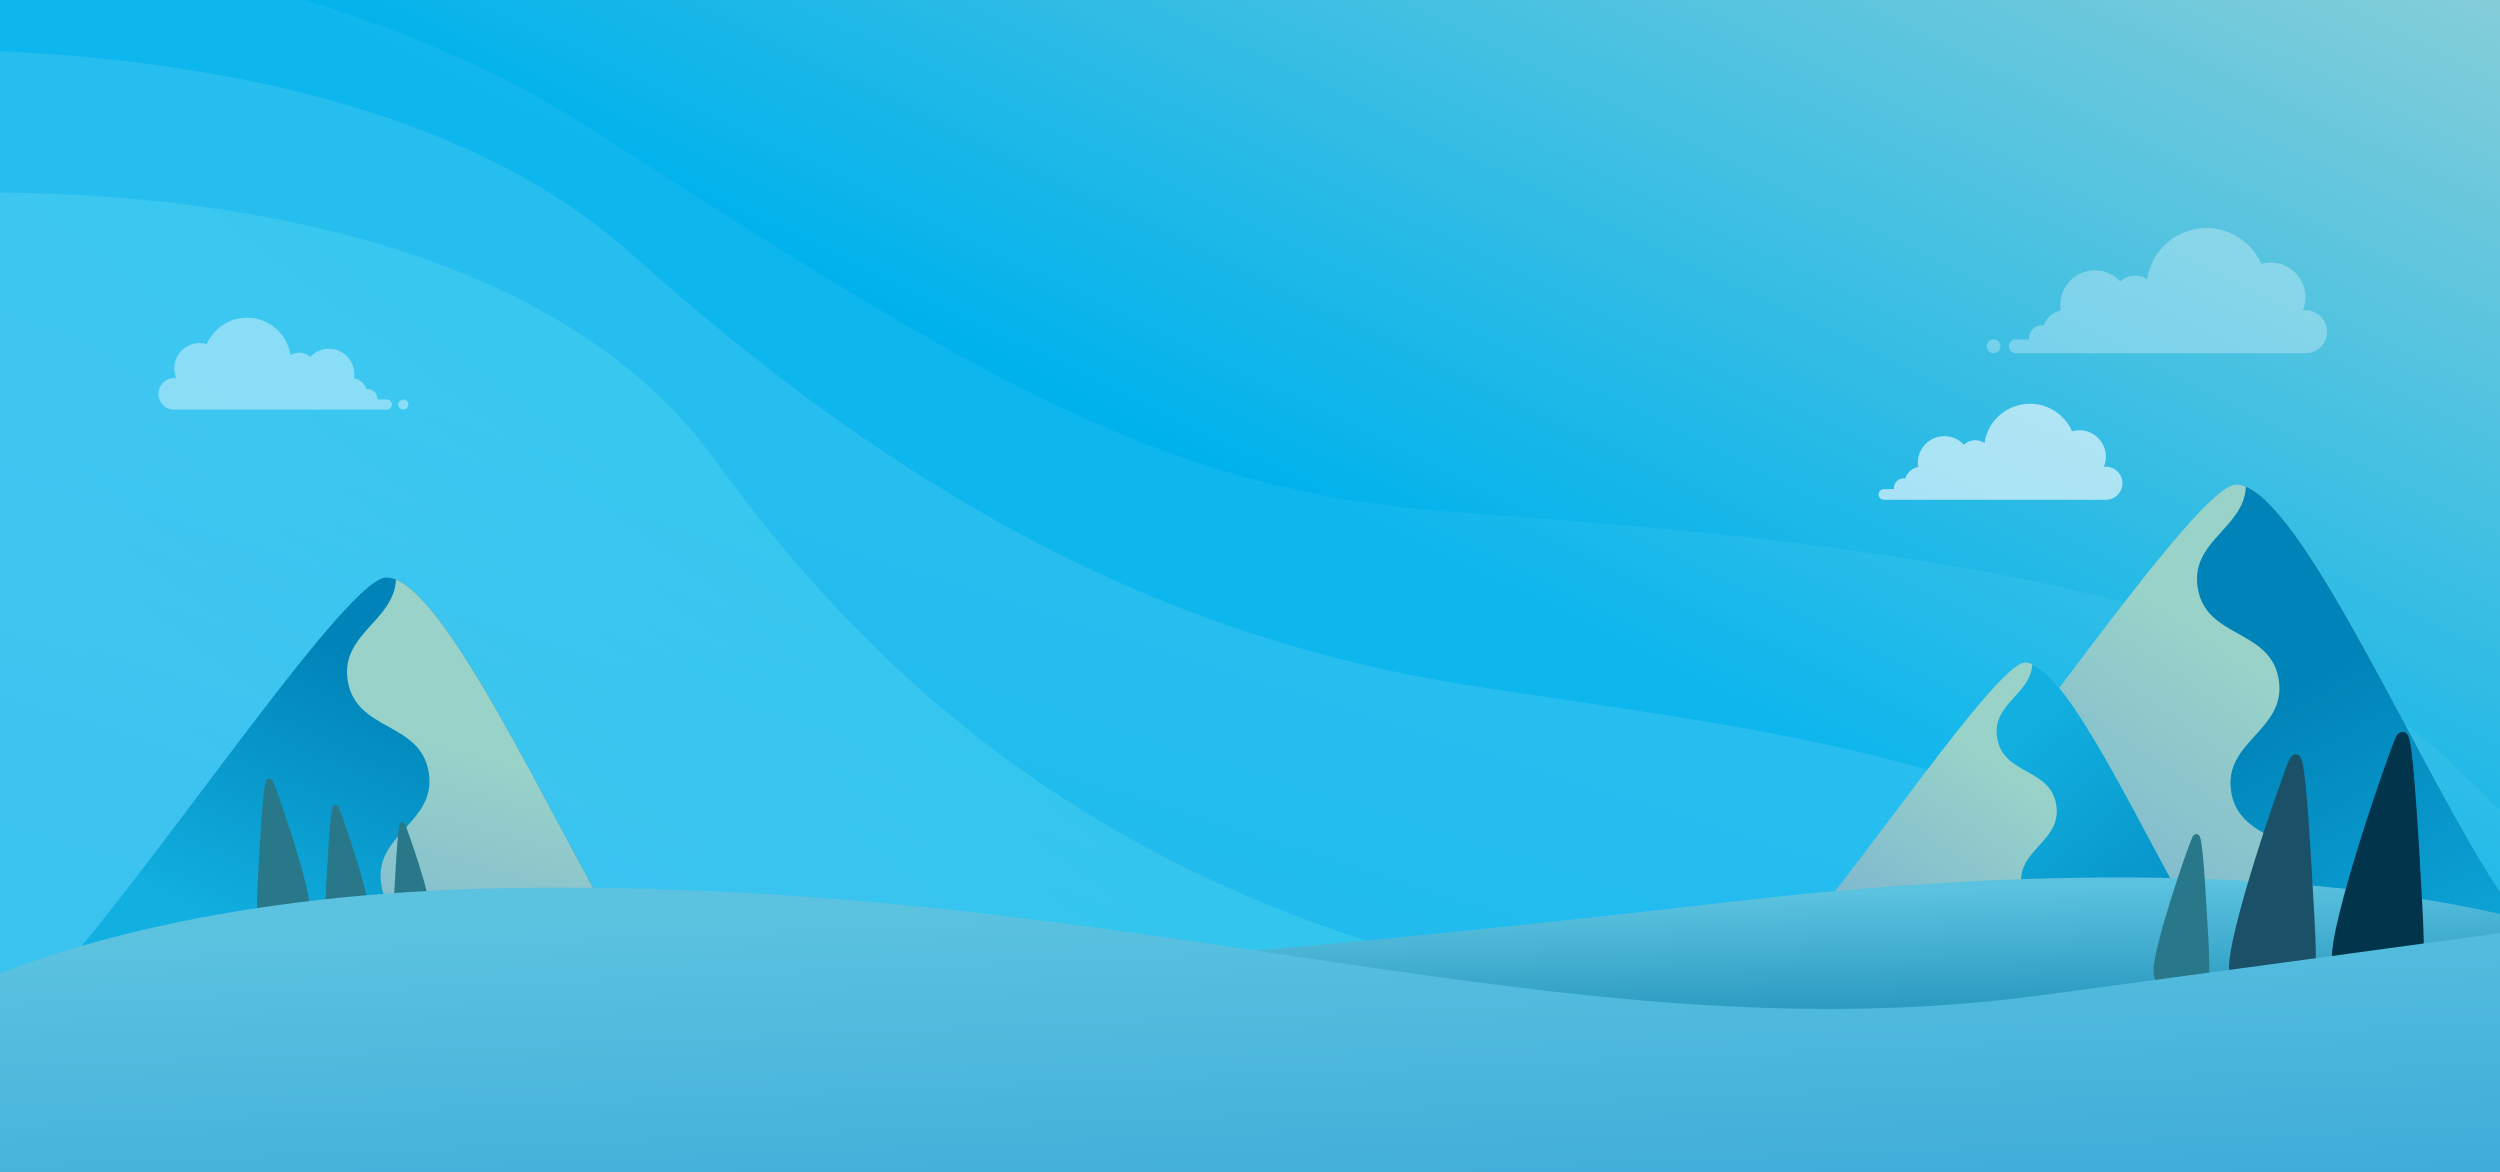 <?xml version="1.0" encoding="utf-8"?>
<!-- Generator: Adobe Illustrator 26.3.1, SVG Export Plug-In . SVG Version: 6.00 Build 0)  -->
<svg version="1.1" id="Layer_1" xmlns="http://www.w3.org/2000/svg" xmlns:xlink="http://www.w3.org/1999/xlink" x="0px" y="0px"
	 viewBox="0 0 1919.72 900" style="enable-background:new 0 0 1919.72 900;" xml:space="preserve">
<rect x="0" y="0" width="1919.72" height="900" fill="#808080" stroke="none"/>
<style type="text/css">
	.st0{fill:url(#SVGID_1_);}
	.st1{opacity:0.05;fill:url(#SVGID_00000125602692636712297410000008355636752589958286_);}
	.st2{opacity:0.1;fill:url(#SVGID_00000077311239518230993290000000738874526621667719_);}
	.st3{opacity:0.15;fill:url(#SVGID_00000000211414766350048550000005557075573422614412_);}
	.st4{fill:url(#SVGID_00000093865184051746030820000018237249532656014241_);}
	.st5{fill:url(#SVGID_00000142863175056693590250000014717717053477976985_);}
	.st6{fill:url(#SVGID_00000067230520691205714690000016682962042772100776_);}
	.st7{fill:url(#SVGID_00000115488332588918013450000014033471242513184905_);}
	.st8{fill:url(#SVGID_00000062163603281476415840000017812755534754866101_);}
	.st9{fill:url(#SVGID_00000042006356982443090090000010702212527707428749_);}
	.st10{opacity:0.4;}
	.st11{fill:#FFFFFF;}
	.st12{opacity:0.3;}
	.st13{opacity:0.6;}
	.st14{fill:#28788A;}
	.st15{fill:url(#SVGID_00000166638316210324785710000006395698400777876372_);}
	.st16{fill:#1A5168;}
	.st17{fill:#02354B;}
	.st18{fill:url(#SVGID_00000108294304687556802840000009449549790487781003_);}
	.st19{opacity:0.6;fill:#FFFFFF;}
	.st20{opacity:0.5;fill:#FFFFFF;}
</style>
<linearGradient id="SVGID_1_" gradientUnits="userSpaceOnUse" x1="1357.257" y1="-371.778" x2="772.073" y2="838.325">
	<stop  offset="0" style="stop-color:#94D1D6"/>
	<stop  offset="0.623" style="stop-color:#00B2EC"/>
</linearGradient>
<rect class="st0" width="1919.72" height="900"/>
<linearGradient id="SVGID_00000004519749791888134320000001793092456596156316_" gradientUnits="userSpaceOnUse" x1="800.369" y1="929.023" x2="940.799" y2="487.3">
	<stop  offset="0" style="stop-color:#A3D9F1"/>
	<stop  offset="1" style="stop-color:#FFFFFF"/>
</linearGradient>
<path style="opacity:0.05;fill:url(#SVGID_00000004519749791888134320000001793092456596156316_);" d="M1919.86,901.3V623
	c-16.53-17.4-34.23-34.64-53.42-51.38c-157.88-137.67-534.56-162.2-754.76-178.82c-220.19-16.62-360.13-102.24-656.43-292.9
	C314.18,9.11,144.82-30.57-0.14-46.61V901.3H1919.86z"/>
<linearGradient id="SVGID_00000007424418644083394250000006291966790726252453_" gradientUnits="userSpaceOnUse" x1="796.981" y1="944.228" x2="927.328" y2="534.22">
	<stop  offset="0" style="stop-color:#A3D9F1"/>
	<stop  offset="1" style="stop-color:#FFFFFF"/>
</linearGradient>
<path style="opacity:0.1;fill:url(#SVGID_00000007424418644083394250000006291966790726252453_);" d="M1895.44,901.3
	c-56.49-57.4-112.75-118.08-164.65-171.15c-146.45-149.77-382.44-169.51-600.63-203.55c-218.18-34.04-418.98-128.67-645.33-331.7
	C354.41,77.91,148.3,45.8-0.14,39.29V901.3H1895.44z"/>
<linearGradient id="SVGID_00000020399609762758001860000015725126954036457396_" gradientUnits="userSpaceOnUse" x1="791.427" y1="541.239" x2="533.743" y2="880.396">
	<stop  offset="0" style="stop-color:#97FFF1"/>
	<stop  offset="1" style="stop-color:#FFFFFF"/>
</linearGradient>
<path style="opacity:0.15;fill:url(#SVGID_00000020399609762758001860000015725126954036457396_);" d="M1608.27,901.3
	c-131.19-79.66-300.42-111.62-459.26-150.56c-214.47-52.57-421.44-150.22-599.39-396.77C420.39,174.9,142.38,148.79-0.14,147.91
	V901.3H1608.27z"/>
<g>
	
		<linearGradient id="SVGID_00000115475147426837402050000007063982574321100984_" gradientUnits="userSpaceOnUse" x1="370.533" y1="547.976" x2="271.247" y2="764.163">
		<stop  offset="0" style="stop-color:#0083B8"/>
		<stop  offset="0.995" style="stop-color:#12B0E1"/>
	</linearGradient>
	<path style="fill:url(#SVGID_00000115475147426837402050000007063982574321100984_);" d="M516.69,779.74
		c-153.47,1.59-356.5,2.38-505.21,0c62.26-44.81,250.23-336.28,285.12-336.28C348.56,443.47,456.02,708.76,516.69,779.74z"/>
	
		<linearGradient id="SVGID_00000005233375978992258750000010240969757443981750_" gradientUnits="userSpaceOnUse" x1="406.685" y1="591.433" x2="336.224" y2="842.851">
		<stop  offset="0" style="stop-color:#98D2C9"/>
		<stop  offset="1" style="stop-color:#71ABD2"/>
	</linearGradient>
	<path style="fill:url(#SVGID_00000005233375978992258750000010240969757443981750_);" d="M516.69,779.74
		C458.79,712,358.26,467.25,304.05,445.08c-1.49,31.96-42.92,41.66-36.99,77.75c6.43,39.16,55.73,31.07,62.16,70.23
		c6.43,39.16-42.88,47.25-36.45,86.41c6.43,39.16,55.73,31.07,62.16,70.24c2.16,13.15-1.97,22.79-8.15,31.28
		C406.42,780.73,464.43,780.28,516.69,779.74z"/>
</g>
<g>
	<g>
		
			<linearGradient id="SVGID_00000038387264305478631600000002735349116896199821_" gradientUnits="userSpaceOnUse" x1="1784.033" y1="553.566" x2="1603.076" y2="812.991">
			<stop  offset="0" style="stop-color:#98D2C9"/>
			<stop  offset="1" style="stop-color:#71ABD2"/>
		</linearGradient>
		<path style="fill:url(#SVGID_00000038387264305478631600000002735349116896199821_);" d="M1919.86,684.93
			c-62.12-93-155.4-312.79-202.69-312.79c-34.9,0-222.86,291.47-285.12,336.28c143.15,2.29,336.65,1.64,487.81,0.17V684.93z"/>
		
			<linearGradient id="SVGID_00000103248082718714798770000016344630764535898275_" gradientUnits="userSpaceOnUse" x1="1753.11" y1="533.41" x2="1910.697" y2="820.358">
			<stop  offset="0" style="stop-color:#0083B8"/>
			<stop  offset="0.995" style="stop-color:#12B0E1"/>
		</linearGradient>
		<path style="fill:url(#SVGID_00000103248082718714798770000016344630764535898275_);" d="M1919.86,708.6v-23.66
			c-59.01-88.34-146.13-291.09-195.25-311.18c-1.49,31.96-42.92,41.66-36.99,77.75c6.43,39.16,55.73,31.07,62.16,70.23
			c6.43,39.16-42.88,47.25-36.45,86.41c6.42,39.16,55.73,31.07,62.16,70.24c2.15,13.15-1.97,22.79-8.15,31.28
			C1820.44,709.44,1872.25,709.06,1919.86,708.6z"/>
	</g>
	<g>
		
			<linearGradient id="SVGID_00000070797549576056019870000005086047839787859103_" gradientUnits="userSpaceOnUse" x1="1608.195" y1="644.157" x2="1476.136" y2="833.48">
			<stop  offset="0" style="stop-color:#98D2C9"/>
			<stop  offset="1" style="stop-color:#71ABD2"/>
		</linearGradient>
		<path style="fill:url(#SVGID_00000070797549576056019870000005086047839787859103_);" d="M1715.77,754.21
			c-112,1.16-260.17,1.74-368.69,0c45.44-32.7,182.61-245.41,208.08-245.41C1593.07,508.8,1671.5,702.41,1715.77,754.21z"/>
		
			<linearGradient id="SVGID_00000139263059758145265130000016045953466960656001_" gradientUnits="userSpaceOnUse" x1="1715.743" y1="789.985" x2="1526.42" y2="572.614">
			<stop  offset="0" style="stop-color:#0083B8"/>
			<stop  offset="0.995" style="stop-color:#12B0E1"/>
		</linearGradient>
		<path style="fill:url(#SVGID_00000139263059758145265130000016045953466960656001_);" d="M1715.77,754.21
			c-42.26-49.44-115.62-228.05-155.18-244.23c-1.09,23.32-31.32,30.4-27,56.74c4.69,28.58,40.67,22.68,45.36,51.25
			c4.69,28.58-31.29,34.48-26.6,63.06c4.69,28.58,40.67,22.68,45.36,51.26c1.57,9.59-1.44,16.63-5.95,22.83
			C1635.3,754.93,1677.63,754.6,1715.77,754.21z"/>
	</g>
</g>
<g class="st10">
	<path class="st11" d="M309.71,306.75c-2.15,0-3.9,1.75-3.9,3.9s1.75,3.9,3.9,3.9c2.16,0,3.9-1.75,3.9-3.9
		S311.86,306.75,309.71,306.75z"/>
	<path class="st11" d="M297.1,306.75h-7.43c0.03-0.27,0.05-0.54,0.05-0.82c0-3.97-3.22-7.18-7.18-7.18c-0.4,0-0.8,0.04-1.19,0.11
		c-1.32-4.33-5-7.62-9.53-8.4c0.17-1.04,0.27-2.11,0.27-3.19c0-10.77-8.73-19.49-19.49-19.49c-5.69,0-10.81,2.44-14.37,6.32
		c-2.17-2.05-5.1-3.32-8.33-3.32c-2.51,0-4.85,0.76-6.79,2.07c-2.38-16.34-16.44-28.88-33.44-28.88c-13.84,0-25.72,8.32-30.95,20.22
		c-1.71-0.49-3.52-0.76-5.39-0.76c-10.77,0-19.49,8.73-19.49,19.49c0,2.64,0.53,5.15,1.47,7.44c-0.48-0.06-0.97-0.1-1.47-0.1
		c-6.71,0-12.15,5.44-12.15,12.15c0,6.71,5.44,12.15,12.15,12.15c0.02,0,0.05,0,0.08,0v0h139.72h8.24h15.22c2.15,0,3.9-1.75,3.9-3.9
		S299.26,306.75,297.1,306.75z"/>
</g>
<g class="st12">
	<path class="st11" d="M1530.83,260.65c2.94,0,5.31,2.38,5.31,5.31c0,2.94-2.38,5.31-5.31,5.31c-2.93,0-5.31-2.38-5.31-5.31
		C1525.51,263.03,1527.89,260.65,1530.83,260.65z"/>
	<path class="st11" d="M1548,260.65h10.12c-0.04-0.37-0.07-0.74-0.07-1.11c0-5.4,4.38-9.78,9.78-9.78c0.55,0,1.09,0.06,1.61,0.14
		c1.8-5.89,6.8-10.37,12.98-11.45c-0.23-1.42-0.36-2.87-0.36-4.35c0-14.66,11.89-26.55,26.55-26.55c7.74,0,14.71,3.32,19.56,8.61
		c2.96-2.79,6.95-4.52,11.34-4.52c3.42,0,6.61,1.04,9.25,2.83c3.24-22.25,22.39-39.34,45.54-39.34c18.84,0,35.03,11.33,42.16,27.54
		c2.33-0.67,4.79-1.04,7.34-1.04c14.66,0,26.55,11.89,26.55,26.55c0,3.59-0.72,7.01-2.01,10.14c0.66-0.08,1.33-0.13,2.01-0.13
		c9.14,0,16.54,7.41,16.54,16.54c0,9.14-7.4,16.54-16.54,16.54c-0.04,0-0.07-0.01-0.11-0.01v0.01h-190.29h-11.23H1548
		c-2.93,0-5.32-2.38-5.32-5.31C1542.68,263.03,1545.06,260.65,1548,260.65z"/>
</g>
<g class="st13">
	<path class="st11" d="M1446.59,375.62h7.76c-0.03-0.28-0.05-0.56-0.05-0.85c0-4.14,3.36-7.5,7.5-7.5c0.42,0,0.83,0.04,1.24,0.11
		c1.38-4.52,5.22-7.96,9.95-8.78c-0.18-1.09-0.28-2.2-0.28-3.34c0-11.24,9.12-20.36,20.36-20.36c5.94,0,11.28,2.55,15,6.6
		c2.27-2.14,5.33-3.46,8.7-3.46c2.63,0,5.07,0.8,7.09,2.17c2.49-17.06,17.17-30.16,34.92-30.16c14.45,0,26.86,8.69,32.32,21.12
		c1.79-0.51,3.67-0.8,5.63-0.8c11.24,0,20.36,9.11,20.36,20.36c0,2.75-0.55,5.38-1.54,7.77c0.5-0.06,1.02-0.1,1.54-0.1
		c7.01,0,12.69,5.68,12.69,12.69c0,7.01-5.68,12.69-12.69,12.69c-0.03,0-0.05,0-0.08,0v0h-145.92h-8.61h-15.89
		c-2.25,0-4.08-1.82-4.08-4.07C1442.51,377.44,1444.34,375.62,1446.59,375.62z"/>
</g>
<g>
	<path class="st14" d="M204.63,599.2c1.02-1.69,3.65-1.87,5.07,1.02c2.87,5.84,29.76,83,28.16,98.61
		c-1.4,13.18-9.97,10.52-20.15,10.54c-6.01,0.01-13.07,1.65-16.78-0.07c-3.6-1.67-4.34-7.72-2.74-37.16
		C201.77,606.19,203.31,601.38,204.63,599.2z"/>
	<path class="st14" d="M255.82,618.91c0.84-1.39,3-1.54,4.17,0.84c2.36,4.8,24.47,68.25,23.15,81.09
		c-1.15,10.84-8.2,8.65-16.57,8.67c-4.94,0.01-10.74,1.36-13.8-0.05c-2.96-1.37-3.57-6.35-2.26-30.56
		C253.47,624.66,254.74,620.7,255.82,618.91z"/>
	<path class="st14" d="M307.37,632.06c0.72-1.19,2.57-1.31,3.57,0.72c2.02,4.11,20.94,58.41,19.82,69.4
		c-0.99,9.27-7.02,7.4-14.18,7.42c-4.23,0.01-9.2,1.16-11.81-0.05c-2.54-1.17-3.06-5.43-1.93-26.15
		C305.36,636.97,306.44,633.58,307.37,632.06z"/>
</g>
<linearGradient id="SVGID_00000085234278695495663320000001678834321734644393_" gradientUnits="userSpaceOnUse" x1="956.835" y1="699.6" x2="961.888" y2="868.863">
	<stop  offset="0" style="stop-color:#5BC2E0"/>
	<stop  offset="1" style="stop-color:#0078A4"/>
</linearGradient>
<path style="fill:url(#SVGID_00000085234278695495663320000001678834321734644393_);" d="M1919.86,900V701.87
	c-108.8-24.65-293.95-43.55-585.73-9.95c-542.4,62.47-585.78,46.67-766.49,56.52c-102.09,5.57-353.31,33.4-567.78,51.79V900H1919.86
	z"/>
<g>
	<path class="st16" d="M1766.45,581.33c-1.69-2.78-6-3.08-8.35,1.68c-4.73,9.61-48.99,136.65-46.36,162.35
		c2.31,21.69,16.42,17.32,33.17,17.36c9.89,0.02,21.51,2.72,27.63-0.11c5.93-2.75,7.15-12.71,4.52-61.18
		C1771.16,592.83,1768.62,584.9,1766.45,581.33z"/>
	<path class="st17" d="M1848.64,564.11c-1.78-2.94-6.35-3.26-8.84,1.78c-5.01,10.17-51.85,144.62-49.06,171.82
		c2.44,22.96,17.37,18.33,35.11,18.37c10.46,0.02,22.77,2.88,29.24-0.12c6.28-2.91,7.57-13.45,4.78-64.75
		C1853.62,576.28,1850.93,567.89,1848.64,564.11z"/>
	<path class="st14" d="M1688.84,641.76c-1.08-1.79-3.85-1.97-5.36,1.08c-3.04,6.17-31.44,87.71-29.75,104.21
		c1.48,13.92,10.54,11.11,21.29,11.14c6.34,0.01,13.81,1.75,17.73-0.07c3.81-1.76,4.59-8.16,2.9-39.27
		C1691.87,649.14,1690.23,644.06,1688.84,641.76z"/>
</g>
<linearGradient id="SVGID_00000145737202891312463750000005780027260956779435_" gradientUnits="userSpaceOnUse" x1="954.95" y1="689.582" x2="988.312" y2="1495.85">
	<stop  offset="0" style="stop-color:#5BC2E0"/>
	<stop  offset="1" style="stop-color:#007DCA"/>
</linearGradient>
<path style="fill:url(#SVGID_00000145737202891312463750000005780027260956779435_);" d="M1919.86,900V716.49
	c-95.35,13.05-214.55,29.25-352.04,47.7c-367.67,49.33-694.83-90.45-1177.78-82.23C217.77,684.9,91.3,712.69-0.14,747.22V900
	H1919.86z"/>
<path class="st19" d="M-1429.03,971.27h91.42c0,0-9.08-1.01-15.87-4.28c-7.21-5.63-9.44-6.13-14.64-3.94
	c-17.11,7.21-13.96-2.25-18.58-2.23c-4.97,0.02-6.94,6.3-14.41,5.23c-5.18-0.74-8.33-7.16-13.51-2.88
	C-1418.69,966.53-1426.11,971.05-1429.03,971.27z"/>
<g>
	<path class="st20" d="M-1123.41,1018.81h55.27c0,0-5.49-0.61-9.6-2.59c-4.36-3.4-5.7-3.71-8.85-2.38
		c-10.35,4.36-8.44-1.36-11.23-1.35c-3.01,0.01-4.2,3.81-8.71,3.16c-3.13-0.45-5.04-4.33-8.17-1.74
		C-1117.15,1015.94-1121.64,1018.68-1123.41,1018.81z"/>
	<path class="st20" d="M-1065.1,1018.81h85.71c0,0-8.51-0.94-14.88-4.01c-6.76-5.28-8.85-5.75-13.72-3.69
		c-16.05,6.76-13.09-2.11-17.42-2.09c-4.66,0.02-6.51,5.91-13.51,4.9c-4.86-0.7-7.81-6.71-12.67-2.7
		C-1055.41,1014.36-1062.36,1018.6-1065.1,1018.81z"/>
</g>
<g>
	<path class="st20" d="M-1278.37,905.07h85.8c0,0-8.52-0.94-14.9-4.02c-6.76-5.28-8.86-5.75-13.74-3.7
		c-16.06,6.76-13.1-2.11-17.43-2.1c-4.67,0.02-6.52,5.92-13.53,4.91c-4.86-0.7-7.82-6.72-12.68-2.71
		C-1268.67,900.61-1275.63,904.86-1278.37,905.07z"/>
	<path class="st20" d="M-1285.16,905.07h-8.62c-1.32,0-2.39-1.07-2.39-2.39l0,0c0-1.32,1.07-2.39,2.39-2.39h8.62
		c1.32,0,2.39,1.07,2.39,2.39l0,0C-1282.76,904-1283.84,905.07-1285.16,905.07z"/>
</g>
<g class="st10">
	<path class="st11" d="M-1317.57,387.25c-2.16,0-3.9,1.75-3.9,3.9s1.75,3.9,3.9,3.9c2.16,0,3.9-1.75,3.9-3.9
		S-1315.41,387.25-1317.57,387.25z"/>
	<path class="st11" d="M-1330.17,387.25h-7.43c0.03-0.27,0.05-0.54,0.05-0.82c0-3.97-3.22-7.18-7.18-7.18c-0.4,0-0.8,0.04-1.19,0.11
		c-1.32-4.33-4.99-7.62-9.53-8.4c0.17-1.04,0.27-2.11,0.27-3.19c0-10.77-8.73-19.49-19.49-19.49c-5.69,0-10.81,2.44-14.37,6.32
		c-2.17-2.05-5.1-3.32-8.33-3.32c-2.51,0-4.85,0.76-6.79,2.07c-2.38-16.34-16.44-28.88-33.44-28.88c-13.84,0-25.72,8.32-30.95,20.22
		c-1.71-0.49-3.52-0.76-5.39-0.76c-10.77,0-19.49,8.73-19.49,19.49c0,2.64,0.53,5.15,1.47,7.44c-0.48-0.06-0.97-0.1-1.47-0.1
		c-6.71,0-12.15,5.44-12.15,12.15s5.44,12.15,12.15,12.15c0.03,0,0.05,0,0.08,0v0h139.72h8.24h15.22c2.16,0,3.9-1.75,3.9-3.9
		S-1328.02,387.25-1330.17,387.25z"/>
</g>
</svg>
